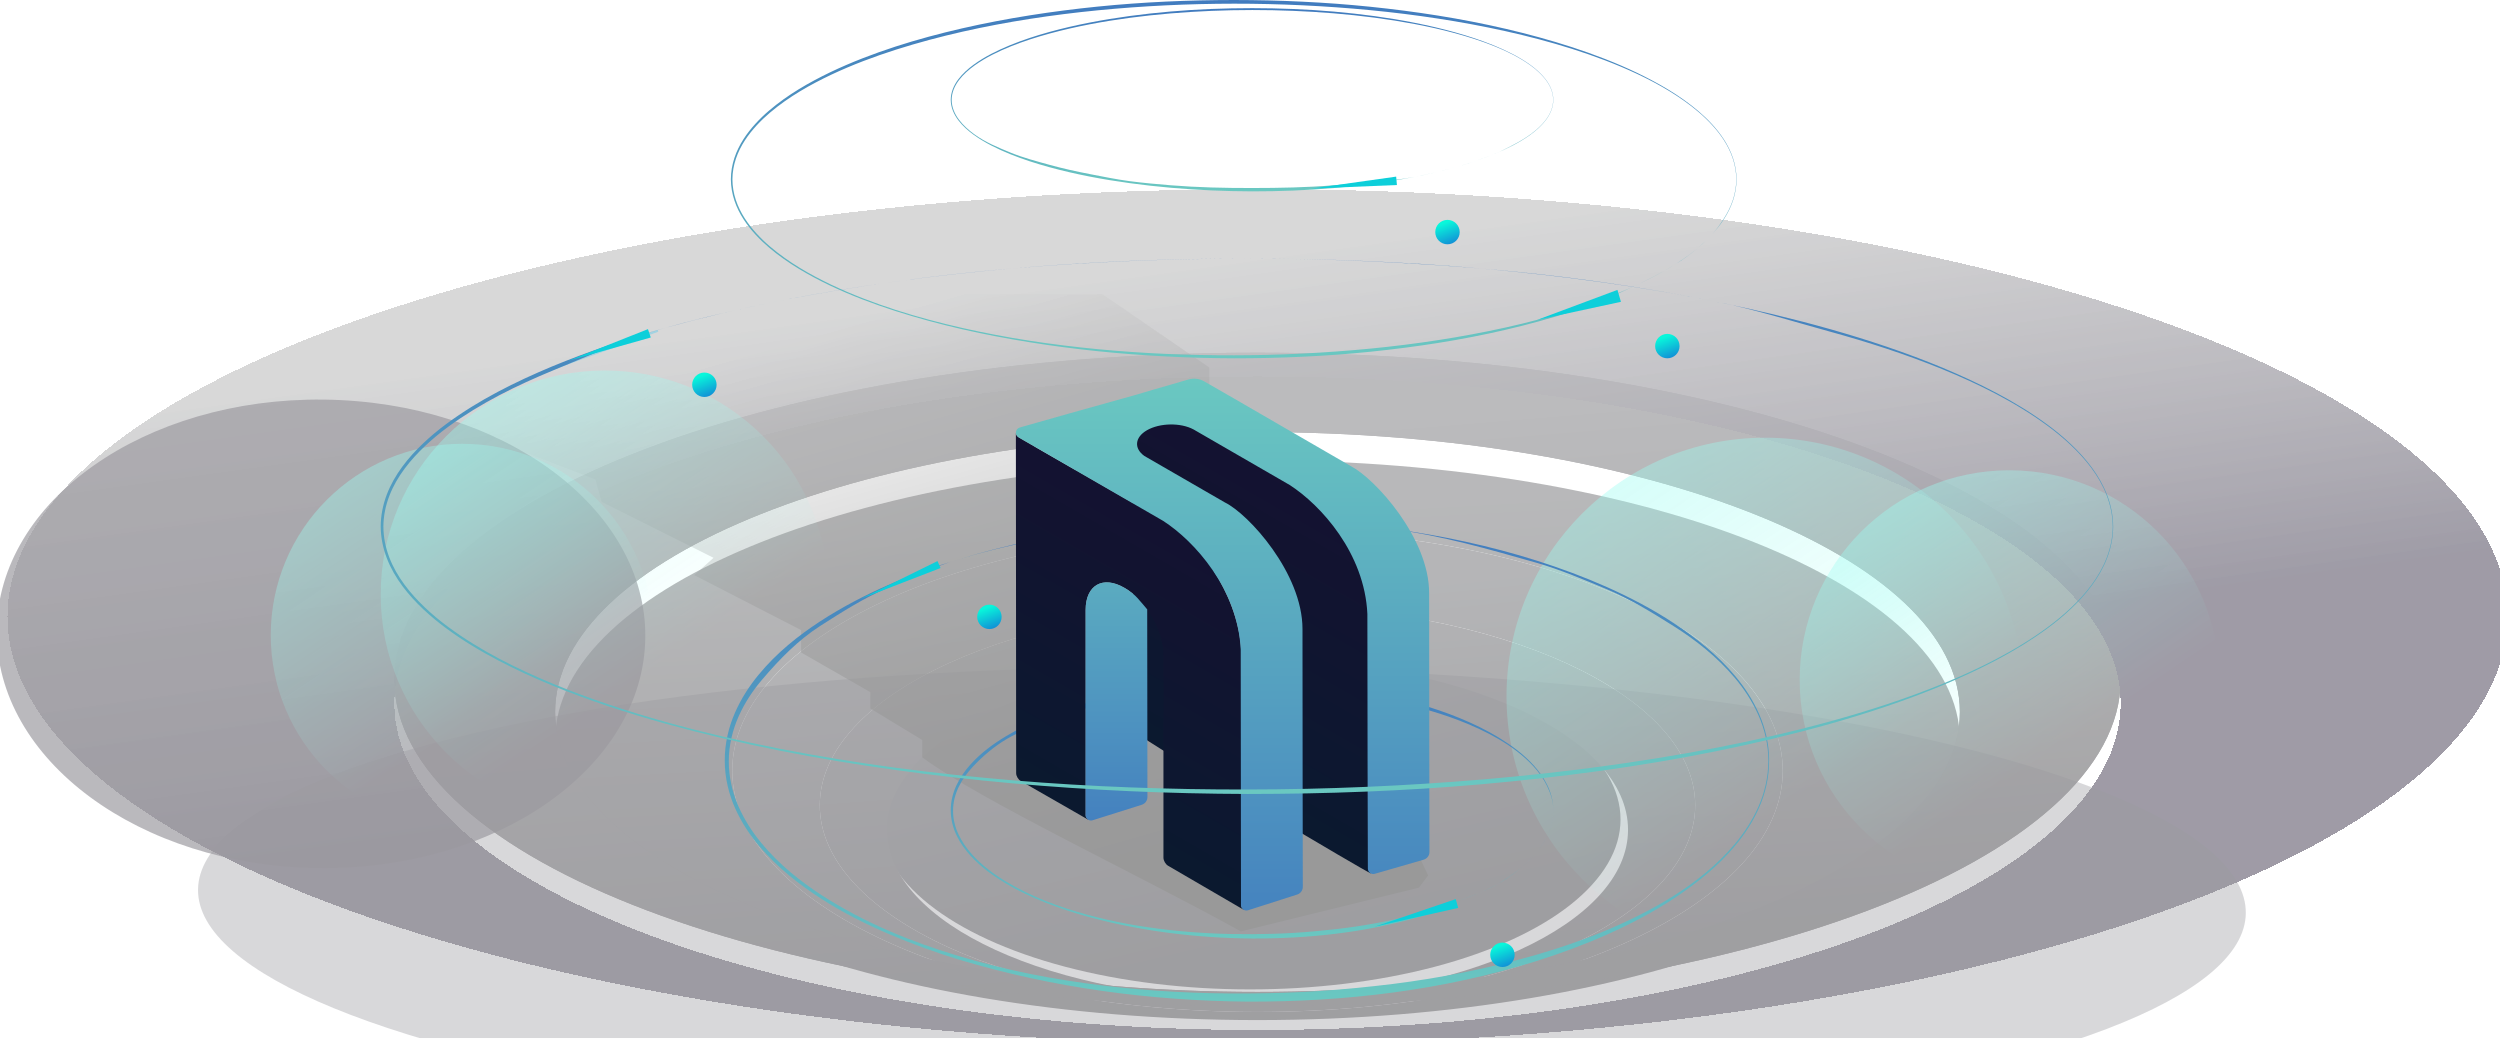 <svg width="840" height="349" viewBox="0 0 840 349" fill="none" xmlns="http://www.w3.org/2000/svg">
<g clip-path="url(#clip0_3514_1811)">
<g opacity="0.4">
<ellipse cx="420" cy="275.326" rx="124.495" ry="57.117" fill="url(#paint0_linear_3514_1811)"/>
<g filter="url(#filter0_d_3514_1811)">
<path fill-rule="evenodd" clip-rule="evenodd" d="M420 334.495C501.224 334.495 567.068 304.329 567.068 267.117C567.068 229.905 501.224 199.739 420 199.739C338.776 199.739 272.932 229.905 272.932 267.117C272.932 304.329 338.776 334.495 420 334.495ZM420 332.443C488.757 332.443 544.495 306.871 544.495 275.326C544.495 243.781 488.757 218.208 420 218.208C351.243 218.208 295.505 243.781 295.505 275.326C295.505 306.871 351.243 332.443 420 332.443Z" fill="url(#paint1_linear_3514_1811)"/>
</g>
<g filter="url(#filter1_d_3514_1811)">
<path fill-rule="evenodd" clip-rule="evenodd" d="M420 336.547C517.469 336.547 596.482 300.256 596.482 255.489C596.482 210.721 517.469 174.43 420 174.43C322.532 174.43 243.518 210.721 243.518 255.489C243.518 300.256 322.532 336.547 420 336.547ZM420 334.495C501.224 334.495 567.069 304.329 567.069 267.117C567.069 229.905 501.224 199.739 420 199.739C338.777 199.739 272.932 229.905 272.932 267.117C272.932 304.329 338.777 334.495 420 334.495Z" fill="url(#paint2_linear_3514_1811)"/>
</g>
<g filter="url(#filter2_d_3514_1811)">
<path fill-rule="evenodd" clip-rule="evenodd" d="M420 339.283C550.335 339.283 655.993 297.173 655.993 245.228C655.993 193.283 550.335 151.173 420 151.173C289.664 151.173 184.006 193.283 184.006 245.228C184.006 297.173 289.664 339.283 420 339.283ZM420 336.547C517.468 336.547 596.482 300.256 596.482 255.489C596.482 210.721 517.468 174.43 420 174.43C322.531 174.43 243.518 210.721 243.518 255.489C243.518 300.256 322.531 336.547 420 336.547Z" fill="url(#paint3_linear_3514_1811)"/>
</g>
<g filter="url(#filter3_d_3514_1811)">
<path fill-rule="evenodd" clip-rule="evenodd" d="M420 344.072C580.18 344.072 710.032 294.918 710.032 234.283C710.032 173.649 580.18 124.495 420 124.495C259.819 124.495 129.967 173.649 129.967 234.283C129.967 294.918 259.819 344.072 420 344.072ZM420 339.283C550.335 339.283 655.993 297.173 655.993 245.228C655.993 193.283 550.335 151.173 420 151.173C289.664 151.173 184.006 193.283 184.006 245.228C184.006 297.173 289.664 339.283 420 339.283Z" fill="url(#paint4_linear_3514_1811)"/>
<path fill-rule="evenodd" clip-rule="evenodd" d="M420 344.072C580.18 344.072 710.032 294.918 710.032 234.283C710.032 173.649 580.18 124.495 420 124.495C259.819 124.495 129.967 173.649 129.967 234.283C129.967 294.918 259.819 344.072 420 344.072ZM420 339.283C550.335 339.283 655.993 297.173 655.993 245.228C655.993 193.283 550.335 151.173 420 151.173C289.664 151.173 184.006 193.283 184.006 245.228C184.006 297.173 289.664 339.283 420 339.283Z" fill="url(#paint5_linear_3514_1811)"/>
</g>
<g filter="url(#filter4_d_3514_1811)">
<path fill-rule="evenodd" clip-rule="evenodd" d="M420 348.86C651.96 348.86 840 284.546 840 205.212C840 125.877 651.96 61.563 420 61.563C188.04 61.563 0 125.877 0 205.212C0 284.546 188.04 348.86 420 348.86ZM420 344.072C580.181 344.072 710.033 294.918 710.033 234.283C710.033 173.649 580.181 124.495 420 124.495C259.819 124.495 129.967 173.649 129.967 234.283C129.967 294.918 259.819 344.072 420 344.072Z" fill="url(#paint6_linear_3514_1811)" shape-rendering="crispEdges"/>
</g>
<g filter="url(#filter5_f_3514_1811)">
<ellipse cx="410.565" cy="302.85" rx="344.049" ry="78.726" transform="rotate(0.663 410.565 302.85)" fill="#05000F" fill-opacity="0.38"/>
</g>
<g filter="url(#filter6_f_3514_1811)">
<ellipse cx="107.865" cy="212.981" rx="108.962" ry="78.726" transform="rotate(0.663 107.865 212.981)" fill="#05000F" fill-opacity="0.68"/>
</g>
<g filter="url(#filter7_f_3514_1811)">
<path d="M416.922 312.948C382.378 293.795 329.137 268.827 309.87 254.463V248.648L292.427 238.046V232.573L269.17 219.235V211.71L233.258 193.241L239.756 187.427L202.134 168.616L200.082 161.091L151.173 142.28L189.137 126.547L226.417 115.603L257.541 108.42L291.059 102.606L321.157 98.844H344.756H370.407L406.319 123.469V130.651L436.759 150.831V159.381L453.176 238.046L479.854 294.137L476.775 298.241L416.922 312.948Z" fill="url(#paint7_linear_3514_1811)"/>
</g>
<g filter="url(#filter8_f_3514_1811)">
<path d="M278.404 199.739C278.404 241.296 244.716 274.984 203.16 274.984C161.604 274.984 127.916 241.296 127.916 199.739C127.916 158.183 161.604 124.495 203.16 124.495C244.716 124.495 278.404 158.183 278.404 199.739Z" fill="url(#paint8_linear_3514_1811)"/>
</g>
<g filter="url(#filter9_f_3514_1811)">
<path d="M219.576 213.42C219.576 248.932 190.788 277.72 155.277 277.72C119.765 277.72 90.977 248.932 90.977 213.42C90.977 177.908 119.765 149.12 155.277 149.12C190.788 149.12 219.576 177.908 219.576 213.42Z" fill="url(#paint9_linear_3514_1811)"/>
</g>
<g filter="url(#filter10_f_3514_1811)">
<path d="M679.935 233.941C679.935 281.92 641.041 320.814 593.062 320.814C545.083 320.814 506.189 281.92 506.189 233.941C506.189 185.963 545.083 147.068 593.062 147.068C641.041 147.068 679.935 185.963 679.935 233.941Z" fill="url(#paint10_linear_3514_1811)"/>
</g>
<g filter="url(#filter11_f_3514_1811)">
<path d="M745.602 228.469C745.602 267.381 714.058 298.925 675.146 298.925C636.235 298.925 604.69 267.381 604.69 228.469C604.69 189.557 636.235 158.013 675.146 158.013C714.058 158.013 745.602 189.557 745.602 228.469Z" fill="url(#paint11_linear_3514_1811)"/>
</g>
<g filter="url(#filter12_f_3514_1811)">
<line x1="221.061" y1="111.136" x2="181.387" y2="125.501" stroke="#1491B6" stroke-width="0.684"/>
</g>
</g>
<path d="M521.917 272.336C521.936 275.278 521.182 278.172 519.98 280.687C518.778 283.215 517.194 285.428 515.439 287.375C511.918 291.288 507.801 294.235 503.594 296.834C499.367 299.408 494.759 300.787 490.294 302.628C485.824 304.463 481.483 306.73 476.899 308.073C458.542 313.376 439.651 315.383 420.842 315.341C402.027 315.182 383.194 312.915 364.828 307.831C360.243 306.534 355.697 305.013 351.213 303.249C346.734 301.474 342.312 299.432 338.061 296.911C333.825 294.377 329.694 291.436 326.121 287.553C324.341 285.612 322.724 283.398 321.484 280.853C320.244 278.32 319.452 275.366 319.447 272.342C319.418 269.317 320.186 266.34 321.408 263.772C322.629 261.191 324.232 258.936 326.002 256.959C329.551 252.988 333.682 249.987 337.928 247.418C346.462 242.322 355.559 238.943 364.737 236.332C383.141 231.195 402.023 229.147 420.842 229.153C425.55 229.165 430.258 229.295 434.962 229.585C439.666 229.857 444.364 230.284 449.044 230.893C458.409 232.107 467.735 233.888 476.903 236.575C481.488 237.919 486.029 239.463 490.499 241.298C494.964 243.139 499.367 245.246 503.598 247.827C507.806 250.425 511.923 253.378 515.443 257.291C517.199 259.238 518.783 261.457 519.985 263.979C521.187 266.494 521.941 269.388 521.922 272.33L521.917 272.336ZM521.922 272.246C521.922 269.34 521.015 266.583 519.813 264.109C518.611 261.623 517.027 259.439 515.276 257.527C511.756 253.692 507.663 250.739 503.427 248.276C499.186 245.808 494.773 243.814 490.299 242.085C485.824 240.363 481.273 238.943 476.693 237.723C467.525 235.32 458.242 233.639 448.911 232.58C439.58 231.532 430.211 230.97 420.842 230.988C411.473 230.994 402.104 231.568 392.778 232.657C383.456 233.758 374.168 235.457 365.033 237.966C360.468 239.227 355.936 240.701 351.475 242.441C347.02 244.193 342.474 245.826 338.257 248.306C334.059 250.798 330.137 254.083 326.65 257.865C324.914 259.753 323.349 261.895 322.166 264.328C320.983 266.749 320.239 269.519 320.229 272.342C320.206 275.165 320.921 277.959 322.085 280.415C323.249 282.877 324.799 285.061 326.526 286.991C328.248 288.932 330.152 290.625 332.122 292.181C334.106 293.714 336.167 295.093 338.276 296.354C346.729 301.373 355.788 304.717 364.933 307.239C369.512 308.499 374.13 309.553 378.767 310.417C383.408 311.263 388.069 311.938 392.739 312.465C402.08 313.512 411.463 313.945 420.837 313.885C425.526 313.862 430.211 313.726 434.89 313.436C439.57 313.151 444.245 312.713 448.911 312.193C458.242 311.115 467.525 309.411 476.693 307.002C481.273 305.777 485.819 304.35 490.294 302.628C494.764 300.9 499.348 299.302 503.594 296.834C507.83 294.371 511.918 291.211 515.439 287.375C517.189 285.458 518.807 283.112 520.009 280.626C521.211 278.152 521.922 275.242 521.917 272.336L521.922 272.246Z" fill="url(#paint12_linear_3514_1811)"/>
<path d="M594.421 255.655C594.454 261.188 593.148 266.632 591.065 271.363C588.981 276.117 586.236 280.281 583.194 283.943C577.092 291.302 569.957 296.846 562.665 301.734C555.34 306.576 547.709 310.54 539.971 314.002C532.224 317.453 524.345 320.348 516.4 322.875C484.586 332.85 451.846 336.624 419.247 336.546C386.64 336.245 353.999 331.982 322.169 322.418C314.224 319.98 306.345 317.119 298.573 313.802C290.81 310.462 283.146 306.621 275.78 301.878C268.438 297.114 261.278 291.581 255.086 284.277C252.002 280.626 249.199 276.462 247.05 271.675C244.9 266.91 243.528 261.355 243.519 255.666C243.47 249.977 244.801 244.377 246.917 239.546C249.034 234.692 251.812 230.45 254.879 226.732C261.03 219.262 268.19 213.617 275.548 208.786C290.339 199.2 306.105 192.844 322.012 187.934C353.908 178.271 386.632 174.419 419.247 174.43C427.407 174.452 435.568 174.697 443.719 175.243C451.871 175.755 460.015 176.556 468.125 177.703C484.355 179.985 500.518 183.336 516.408 188.391C524.353 190.918 532.224 193.823 539.971 197.275C547.709 200.737 555.34 204.7 562.674 209.554C569.966 214.441 577.101 219.997 583.202 227.355C586.245 231.018 588.989 235.193 591.073 239.935C593.156 244.667 594.463 250.111 594.429 255.644L594.421 255.655ZM594.173 255.655C594.173 250.189 592.859 244.834 590.775 240.18C588.692 235.505 585.947 231.397 582.913 227.801C576.811 220.587 569.718 215.031 562.376 210.4C555.026 205.758 547.726 201.28 539.971 198.029C532.216 194.79 524.345 191.43 516.408 189.137C500.518 184.617 484.297 179.874 468.125 177.881C451.954 175.911 435.485 177.848 419.247 177.881C403.01 177.892 386.57 175.833 370.407 177.881C354.252 179.952 337.844 183.214 322.012 187.934C314.1 190.305 305.629 194.414 297.899 197.687C290.177 200.983 282.857 205.677 275.548 210.342C268.273 215.029 262.047 221.321 256.003 228.435C252.994 231.987 250.282 236.017 248.232 240.592C246.182 245.146 244.892 250.356 244.875 255.666C244.834 260.976 246.074 266.231 248.091 270.851C250.109 275.483 252.796 279.591 255.789 283.22C258.773 286.871 262.072 290.055 265.486 292.983C268.926 295.867 272.497 298.461 276.152 300.832C290.802 310.273 306.502 316.563 322.351 321.305C330.288 323.676 338.291 325.658 346.327 327.284C354.371 328.875 362.449 330.145 370.543 331.135C386.731 333.106 402.993 333.919 419.239 333.807C427.366 333.763 435.485 333.507 443.595 332.961C451.706 332.427 459.808 331.603 467.894 330.623C484.065 328.597 500.154 325.391 516.044 320.86C523.981 318.555 531.86 315.872 539.615 312.633C547.362 309.382 555.01 305.619 562.368 300.977C569.709 296.345 576.803 290.779 582.904 283.565C585.939 279.958 588.683 275.85 590.767 271.174C592.85 266.521 594.165 261.155 594.157 255.688L594.173 255.655Z" fill="url(#paint13_linear_3514_1811)"/>
<g filter="url(#filter13_f_3514_1811)">
<path d="M289.167 201.226L315.001 188.517L316.024 190.853L289.167 201.226Z" fill="#0DCFDA"/>
</g>
<path d="M420.876 185.501C428.094 189.667 433.946 199.804 433.946 208.137V276.159C433.946 277.155 434.631 278.364 435.494 278.875C440.996 282.136 459.361 293 460.752 293.542C460.204 292.902 460.025 292.916 460.025 291.902C460.025 259.188 460.085 208.137 460.085 208.137C460.085 191.467 448.382 171.197 433.946 162.864L385.46 135.033C384.513 134.442 383.181 134.11 380.626 135.131L380.717 244.039C380.717 245.011 381.364 246.185 382.206 246.717C387.89 250.31 407.957 262.991 408.796 263.46C408.614 263.096 407.817 262.775 407.817 262.002V192.831C407.817 184.494 413.658 181.33 420.876 185.501Z" fill="url(#paint14_linear_3514_1811)"/>
<path d="M377.847 197.532C385.065 201.698 390.917 211.835 390.917 220.168V288.173C390.917 289.176 391.612 290.392 392.483 290.899C397.953 294.087 415.989 304.598 417.999 305.755C417.454 305.115 416.996 304.944 416.996 303.93C416.996 271.216 417.056 220.165 417.056 220.165C417.056 203.495 405.353 183.225 390.917 174.892L342.431 147.061C341.484 146.47 341.351 145.768 341.337 145.464C341.337 165.003 341.414 246.692 341.428 259.772C341.428 260.782 342.134 261.946 343.008 262.446C348.272 265.466 364.945 275.026 365.767 275.488C365.585 275.124 364.788 274.802 364.788 274.03V204.858C364.788 196.525 370.629 193.358 377.847 197.528V197.532Z" fill="url(#paint15_linear_3514_1811)"/>
<path d="M377.829 197.535C370.506 193.18 364.753 196.672 364.753 205.005V273.873C364.753 275.103 365.948 275.984 367.126 275.61L383.625 270.402C384.764 270.042 385.537 269.021 385.537 267.826C385.523 257.294 385.46 208.039 385.46 204.754C385.46 204.754 382.741 201.485 382.178 200.926C380.171 198.738 377.833 197.532 377.833 197.532L377.829 197.535Z" fill="url(#paint16_linear_3514_1811)"/>
<path d="M404.517 128.095C402.941 127.2 401.088 127 399.344 127.497C392.13 129.559 381.15 132.803 381.15 132.803L359.482 138.861C355.06 140.101 347.36 142.272 342.648 143.639C341.106 144.086 340.858 146.163 342.249 146.963L390.815 175.014C401.378 181.806 415.944 197.993 416.884 218.326C416.884 247.073 416.954 292.989 416.972 304.119C416.972 305.353 418.174 306.223 419.352 305.849L435.844 300.568C436.976 300.204 437.745 299.183 437.745 297.991C437.724 287.764 437.637 239.998 437.637 211.346C437.637 192.593 419.488 172.672 411.568 168.824C406.059 165.671 395.506 159.561 385.32 153.671C385.041 153.51 384.744 153.37 384.499 153.195C380.961 150.672 381.259 146.939 385.369 144.565C389.665 142.087 396.663 141.954 401.036 144.296C401.134 144.348 401.232 144.404 401.326 144.457C401.42 144.509 401.511 144.565 401.599 144.621C412.868 151.119 426.004 158.704 433.32 162.951C443.883 169.743 458.494 185.92 459.438 206.253C459.438 235.056 459.564 280.885 459.599 291.853C459.602 293.063 460.763 293.933 461.927 293.598L478.324 288.861C479.495 288.522 480.302 287.484 480.299 286.264C480.278 275.865 480.191 227.883 480.191 199.276C480.191 180.708 461.997 160.906 454.121 156.754C443.387 150.609 413.525 133.198 404.517 128.088V128.095Z" fill="url(#paint17_linear_3514_1811)"/>
<path d="M710.033 176.905C710.022 180.538 709.282 184.153 708.001 187.491C706.719 190.84 704.923 193.925 702.847 196.739C700.766 199.558 698.416 202.113 695.918 204.48C693.421 206.848 690.792 209.041 688.053 211.053C677.094 219.138 664.979 225.073 652.704 230.254C640.387 235.381 627.757 239.562 615.011 243.183C602.255 246.785 589.373 249.822 576.42 252.449C550.514 257.684 524.328 261.148 498.082 263.48C491.52 264.052 484.953 264.564 478.375 264.98C471.803 265.371 465.225 265.739 458.647 265.992C445.491 266.54 432.324 266.763 419.158 266.775C392.824 266.691 366.496 265.552 340.25 263.209C327.127 262.028 314.031 260.558 300.974 258.726C287.911 256.919 274.892 254.774 261.933 252.208C248.98 249.635 236.098 246.611 223.331 243.08C210.57 239.52 197.929 235.405 185.583 230.344C179.416 227.802 173.326 225.018 167.378 221.898C164.409 220.325 161.462 218.698 158.587 216.921C155.695 215.174 152.88 213.282 150.136 211.264C147.386 209.258 144.741 207.071 142.227 204.709C139.719 202.342 137.342 199.781 135.238 196.955C133.141 194.13 131.311 191.027 130.008 187.647C128.699 184.274 127.937 180.611 127.916 176.917C127.926 173.224 128.671 169.555 129.964 166.169C131.257 162.772 133.075 159.657 135.167 156.813C137.259 153.97 139.631 151.391 142.134 149.011C144.642 146.632 147.282 144.42 150.032 142.402C161.03 134.281 173.156 128.298 185.463 123.141C197.808 118.026 210.455 113.863 223.216 110.255C235.983 106.664 248.887 103.682 261.846 101.097C287.78 95.964 313.965 92.494 340.217 90.186C366.474 87.885 392.818 86.897 419.152 86.873C432.319 86.897 445.491 87.144 458.647 87.71C465.225 87.969 471.803 88.349 478.375 88.747C484.948 89.168 491.515 89.686 498.082 90.265C524.328 92.621 550.508 96.103 576.42 101.344C589.373 103.965 602.255 107.013 615.006 110.616C627.751 114.243 640.381 118.424 652.704 123.551C664.984 128.732 677.099 134.673 688.053 142.758C690.792 144.77 693.421 146.963 695.918 149.331C698.41 151.698 700.766 154.259 702.841 157.072C704.917 159.886 706.714 162.97 707.995 166.32C709.277 169.664 710.011 173.273 710.022 176.905H710.033ZM709.868 176.905C709.847 173.297 709.107 169.718 707.825 166.398C706.544 163.079 704.747 160.012 702.677 157.223C700.601 154.427 698.252 151.885 695.76 149.535C693.267 147.186 690.639 145.005 687.9 143.011C685.172 141.004 682.368 139.113 679.487 137.372C676.623 135.6 673.687 133.968 670.729 132.401C664.798 129.287 658.713 126.527 652.551 124.015C640.217 118.996 627.581 114.93 614.831 111.417C602.075 107.923 589.368 103.85 576.42 101.344C550.532 96.108 524.301 92.464 498.082 90.265C471.863 88.09 445.447 86.867 419.152 86.873C392.857 86.897 366.43 87.963 340.217 90.186C314.004 92.41 287.73 96.036 261.846 101.097C248.909 103.64 236.197 106.676 223.452 110.188C210.718 113.719 198.219 119.394 185.912 124.425C173.638 129.491 161.556 135.39 150.64 143.372C147.912 145.36 145.294 147.529 142.813 149.861C140.337 152.198 137.999 154.717 135.939 157.488C133.88 160.253 132.105 163.284 130.84 166.561C129.575 169.832 128.841 173.351 128.819 176.905C128.83 180.46 129.542 183.984 130.796 187.268C132.051 190.557 133.82 193.6 135.868 196.383C137.922 199.173 140.25 201.709 142.725 204.065C145.201 206.414 147.814 208.601 150.541 210.607C161.441 218.668 173.523 224.621 185.797 229.736C198.104 234.814 210.729 238.947 223.468 242.526C236.213 246.093 249.101 249.027 262.048 251.581C275.002 254.105 288.015 256.232 301.067 257.979C314.124 259.72 327.22 261.1 340.332 262.196C366.562 264.371 392.868 265.311 419.169 265.269C445.469 265.245 471.765 264.112 497.983 261.919C524.202 259.702 550.344 256.286 576.25 251.334C589.198 248.828 602.086 245.912 614.842 242.411C627.592 238.899 640.233 234.826 652.562 229.814C658.724 227.302 664.809 224.536 670.74 221.422C673.703 219.855 676.634 218.223 679.498 216.451C682.379 214.71 685.178 212.818 687.911 210.806C690.649 208.806 693.278 206.631 695.77 204.281C698.263 201.932 700.612 199.389 702.688 196.594C704.758 193.799 706.555 190.738 707.836 187.412C709.118 184.099 709.858 180.514 709.879 176.905H709.868Z" fill="url(#paint18_linear_3514_1811)"/>
<g filter="url(#filter14_f_3514_1811)">
<path d="M190.943 121.22L217.709 110.587L218.661 113.396L190.943 121.22Z" fill="#0DCFDA"/>
</g>
<g filter="url(#filter15_f_3514_1811)">
<path d="M461.853 311.369L489.123 302.094L489.958 305.062L461.853 311.369Z" fill="#0DCFDA"/>
</g>
<path d="M583.485 60.25C583.479 62.681 583.05 65.1 582.306 67.334C581.562 69.575 580.519 71.639 579.314 73.522C578.106 75.409 576.742 77.118 575.292 78.703C573.842 80.287 572.316 81.755 570.726 83.102C564.364 88.512 557.274 92.225 550.124 95.656C542.973 99.087 535.724 102.18 528.326 104.603C520.921 107.014 513.443 109.046 505.924 110.803C490.885 114.307 475.685 116.625 460.449 118.186C456.64 118.569 452.828 118.911 449.01 119.189C445.194 119.451 441.376 119.697 437.557 119.867C429.921 120.234 422.277 120.383 414.634 120.391C399.347 120.334 384.064 119.572 368.828 118.004C361.211 117.214 353.609 116.23 346.029 115.005C338.446 113.795 330.889 112.36 323.366 110.642C315.847 108.921 308.369 106.897 300.958 104.534C293.55 102.151 286.212 99.398 279.046 96.011C275.466 94.31 271.93 92.447 268.477 90.359C266.754 89.306 265.044 88.218 263.374 87.028C261.696 85.859 260.061 84.593 258.469 83.243C256.873 81.9 255.337 80.437 253.878 78.856C252.421 77.272 251.042 75.558 249.821 73.667C248.603 71.776 247.541 69.7 246.784 67.438C246.024 65.181 245.583 62.729 245.57 60.258C245.576 57.786 246.009 55.331 246.759 53.065C247.509 50.791 248.565 48.707 249.779 46.804C250.994 44.901 252.371 43.176 253.824 41.583C255.28 39.99 256.812 38.511 258.408 37.16C264.792 31.726 271.832 27.722 278.976 24.271C286.142 20.848 293.483 18.062 300.891 15.647C308.302 13.244 315.793 11.248 323.315 9.519C338.37 6.084 353.571 3.762 368.809 2.217C384.051 0.677 399.344 0.016 414.631 0C422.274 0.016 429.921 0.181 437.557 0.56C441.376 0.734 445.194 0.988 449.01 1.254C452.825 1.536 456.637 1.883 460.449 2.27C475.685 3.846 490.882 6.177 505.924 9.684C513.443 11.438 520.921 13.478 528.323 15.889C535.721 18.316 543.053 21.114 550.206 24.545C557.335 28.012 564.367 31.988 570.726 37.398C572.316 38.745 573.842 40.212 575.292 41.797C576.738 43.381 578.106 45.095 579.311 46.977C580.516 48.86 581.558 50.925 582.302 53.166C583.046 55.404 583.472 57.819 583.479 60.25H583.485ZM583.39 60.25C583.377 57.835 582.948 55.44 582.204 53.219C581.46 50.997 580.417 48.945 579.215 47.078C578.01 45.208 576.646 43.506 575.2 41.934C573.753 40.361 572.227 38.902 570.637 37.568C569.054 36.225 567.426 34.959 565.754 33.794C564.091 32.608 562.387 31.516 560.67 30.468C557.227 28.383 553.694 26.537 550.117 24.855C542.957 21.497 535.623 18.776 528.221 16.425C520.816 14.087 513.335 12.139 505.819 10.462C490.78 7.148 475.605 4.882 460.385 3.411C445.166 1.955 429.901 1.234 414.637 1.238C399.373 1.254 384.109 1.976 368.892 3.463C353.679 4.963 338.503 7.241 323.478 10.628C315.968 12.329 308.5 14.317 301.101 16.667C293.709 19.03 286.38 21.763 279.236 25.13C272.111 28.52 265.098 32.467 258.761 37.809C257.178 39.14 255.658 40.591 254.218 42.151C252.781 43.716 251.423 45.401 250.228 47.256C249.032 49.106 248.002 51.134 247.268 53.327C246.533 55.517 246.107 57.871 246.094 60.25C246.101 62.629 246.514 64.987 247.242 67.184C247.97 69.386 248.997 71.422 250.186 73.284C251.379 75.151 252.73 76.848 254.167 78.425C255.604 79.997 257.121 81.461 258.704 82.803C265.031 88.198 272.045 92.181 279.17 95.604C286.314 99.003 293.642 101.768 301.037 104.163C308.436 106.55 315.917 108.513 323.433 110.223C330.952 111.912 338.507 113.335 346.083 114.505C353.663 115.67 361.265 116.593 368.876 117.327C384.102 118.782 399.373 119.411 414.64 119.383C429.908 119.367 445.172 118.609 460.392 117.141C475.612 115.658 490.787 113.372 505.825 110.058C513.341 108.38 520.822 106.429 528.227 104.087C535.629 101.736 542.967 99.011 550.124 95.656C553.701 93.975 557.253 92.201 560.697 90.116C562.417 89.068 564.275 88.018 565.938 86.833C567.611 85.668 569.14 84.448 570.726 83.102C572.316 81.763 573.845 80.275 575.292 78.703C576.738 77.131 578.017 75.296 579.222 73.425C580.423 71.555 581.466 69.507 582.21 67.281C582.954 65.064 583.383 62.665 583.396 60.25H583.39Z" fill="url(#paint19_linear_3514_1811)"/>
<path d="M521.922 33.546C521.918 34.789 521.661 36.026 521.215 37.168C520.769 38.314 520.144 39.37 519.422 40.333C518.699 41.298 517.881 42.172 517.013 42.982C516.144 43.792 515.229 44.543 514.277 45.231C510.465 47.998 506.251 50.029 501.982 51.802C497.697 53.556 493.304 54.987 488.871 56.226C484.434 57.459 479.953 58.498 475.448 59.397C466.437 61.189 457.329 62.374 448.2 63.172C445.918 63.368 443.633 63.543 441.345 63.685C439.059 63.819 436.771 63.945 434.483 64.032C429.907 64.219 425.328 64.296 420.748 64.3C411.588 64.271 402.431 63.881 393.302 63.079C388.737 62.675 384.182 62.172 379.64 61.545C375.097 60.927 370.569 60.193 366.061 59.315C361.556 58.434 357.075 57.399 352.634 56.191C348.196 54.973 343.799 53.565 339.505 51.833C337.36 50.963 335.241 50.01 333.172 48.942C332.14 48.404 331.115 47.847 330.115 47.239C329.109 46.641 328.13 45.994 327.175 45.303C326.219 44.617 325.299 43.868 324.424 43.06C323.552 42.25 322.725 41.374 321.993 40.407C321.264 39.44 320.627 38.378 320.174 37.222C319.719 36.067 319.454 34.814 319.446 33.55C319.45 32.286 319.709 31.03 320.159 29.872C320.608 28.709 321.241 27.643 321.969 26.67C322.696 25.697 323.521 24.814 324.392 24C325.264 23.186 326.183 22.429 327.139 21.738C330.964 18.959 335.182 16.912 339.463 15.147C343.757 13.397 348.156 11.972 352.594 10.737C357.035 9.509 361.523 8.488 366.031 7.604C375.051 5.847 384.159 4.66 393.29 3.87C402.423 3.082 411.586 2.744 420.746 2.736C425.326 2.744 429.907 2.829 434.483 3.023C436.771 3.111 439.059 3.241 441.345 3.377C443.631 3.522 445.916 3.699 448.2 3.897C457.329 4.703 466.435 5.895 475.448 7.688C479.953 8.585 484.434 9.628 488.869 10.861C493.302 12.102 497.695 13.533 501.982 15.287C506.253 17.061 510.467 19.093 514.277 21.86C515.229 22.549 516.144 23.299 517.013 24.109C517.879 24.92 518.698 25.796 519.421 26.759C520.143 27.721 520.767 28.777 521.213 29.923C521.659 31.068 521.914 32.303 521.918 33.546H521.922ZM521.865 33.546C521.857 32.311 521.6 31.086 521.154 29.95C520.708 28.814 520.083 27.765 519.363 26.81C518.641 25.854 517.824 24.984 516.957 24.18C516.09 23.375 515.176 22.629 514.224 21.947C513.275 21.26 512.299 20.613 511.297 20.017C510.301 19.411 509.28 18.852 508.251 18.316C506.188 17.25 504.071 16.306 501.928 15.446C497.638 13.729 493.243 12.337 488.808 11.135C484.371 9.94 479.889 8.944 475.385 8.086C466.374 6.391 457.281 5.233 448.162 4.48C439.042 3.736 429.896 3.367 420.75 3.369C411.604 3.377 402.457 3.746 393.34 4.507C384.224 5.274 375.131 6.439 366.128 8.171C361.628 9.041 357.153 10.057 352.72 11.259C348.291 12.467 343.9 13.865 339.619 15.586C335.35 17.32 331.147 19.339 327.35 22.07C326.402 22.751 325.491 23.493 324.628 24.291C323.767 25.091 322.954 25.953 322.237 26.901C321.521 27.847 320.904 28.884 320.464 30.006C320.024 31.125 319.768 32.329 319.761 33.546C319.764 34.762 320.012 35.968 320.448 37.092C320.885 38.217 321.5 39.259 322.212 40.211C322.927 41.166 323.736 42.034 324.598 42.84C325.459 43.644 326.367 44.392 327.316 45.079C331.107 47.837 335.35 49.553 339.619 51.303C343.9 53.041 348.289 54.182 352.72 55.407C357.153 56.628 361.624 57.611 366.128 58.485C370.633 59.349 375.101 60.282 379.64 60.879C384.182 61.475 388.741 61.872 393.302 62.248C402.425 62.992 411.6 63.186 420.748 63.172C429.896 63.164 439.08 62.998 448.2 62.248C457.319 61.489 466.437 61.092 475.448 59.397C479.951 58.539 484.434 57.424 488.871 56.226C493.306 55.024 497.693 53.517 501.982 51.802C504.125 50.942 506.192 49.845 508.255 48.779C509.286 48.243 510.305 47.685 511.301 47.078C512.303 46.483 513.277 45.835 514.227 45.147C515.18 44.462 516.094 43.718 516.961 42.914C517.828 42.11 518.645 41.24 519.367 40.283C520.087 39.327 520.712 38.279 521.158 37.141C521.604 36.007 521.861 34.781 521.869 33.546H521.865Z" fill="url(#paint20_linear_3514_1811)"/>
<g filter="url(#filter16_df_3514_1811)">
<circle cx="4.104" cy="4.104" r="4.104" transform="matrix(1 0 0 -1 216.84 115.603)" fill="url(#paint21_linear_3514_1811)"/>
</g>
<g filter="url(#filter17_df_3514_1811)">
<circle cx="4.104" cy="4.104" r="4.104" transform="matrix(1 0 0 -1 312.606 193.583)" fill="url(#paint22_linear_3514_1811)"/>
</g>
<g filter="url(#filter18_df_3514_1811)">
<circle cx="4.104" cy="4.104" r="4.104" transform="matrix(1 0 0 -1 484.984 307.134)" fill="url(#paint23_linear_3514_1811)"/>
</g>
<g filter="url(#filter19_df_3514_1811)">
<circle cx="4.104" cy="4.104" r="4.104" transform="matrix(1 0 0 -1 540.391 102.606)" fill="url(#paint24_linear_3514_1811)"/>
</g>
<g filter="url(#filter20_df_3514_1811)">
<circle cx="4.104" cy="4.104" r="4.104" transform="matrix(1 0 0 -1 466.515 64.3)" fill="url(#paint25_linear_3514_1811)"/>
</g>
<g filter="url(#filter21_f_3514_1811)">
<path d="M516.443 107.494L543.458 97.403L544.632 101.41L516.443 107.494Z" fill="#0DCFDA"/>
</g>
<g filter="url(#filter22_f_3514_1811)">
<path d="M440.591 63.357L469.108 59.345L469.364 62.165L440.591 63.357Z" fill="#0DCFDA"/>
</g>
</g>
<defs>
<filter id="filter0_d_3514_1811" x="263.48" y="191.232" width="318.078" height="158.697" filterUnits="userSpaceOnUse" color-interpolation-filters="sRGB">
<feFlood flood-opacity="0" result="BackgroundImageFix"/>
<feColorMatrix in="SourceAlpha" type="matrix" values="0 0 0 0 0 0 0 0 0 0 0 0 0 0 0 0 0 0 127 0" result="hardAlpha"/>
<feOffset dx="2.519" dy="3.464"/>
<feGaussianBlur stdDeviation="5.985"/>
<feComposite in2="hardAlpha" operator="out"/>
<feColorMatrix type="matrix" values="0 0 0 0 0 0 0 0 0 0 0 0 0 0 0 0 0 0 0.65 0"/>
<feBlend mode="normal" in2="BackgroundImageFix" result="effect1_dropShadow_3514_1811"/>
<feBlend mode="normal" in="SourceGraphic" in2="effect1_dropShadow_3514_1811" result="shape"/>
</filter>
<filter id="filter1_d_3514_1811" x="215.837" y="147.693" width="413.364" height="222.517" filterUnits="userSpaceOnUse" color-interpolation-filters="sRGB">
<feFlood flood-opacity="0" result="BackgroundImageFix"/>
<feColorMatrix in="SourceAlpha" type="matrix" values="0 0 0 0 0 0 0 0 0 0 0 0 0 0 0 0 0 0 127 0" result="hardAlpha"/>
<feOffset dx="2.519" dy="3.464"/>
<feGaussianBlur stdDeviation="15.1"/>
<feComposite in2="hardAlpha" operator="out"/>
<feColorMatrix type="matrix" values="0 0 0 0 0 0 0 0 0 0 0 0 0 0 0 0 0 0 0.65 0"/>
<feBlend mode="normal" in2="BackgroundImageFix" result="effect1_dropShadow_3514_1811"/>
<feBlend mode="normal" in="SourceGraphic" in2="effect1_dropShadow_3514_1811" result="shape"/>
</filter>
<filter id="filter2_d_3514_1811" x="178.043" y="146.154" width="488.951" height="205.075" filterUnits="userSpaceOnUse" color-interpolation-filters="sRGB">
<feFlood flood-opacity="0" result="BackgroundImageFix"/>
<feColorMatrix in="SourceAlpha" type="matrix" values="0 0 0 0 0 0 0 0 0 0 0 0 0 0 0 0 0 0 127 0" result="hardAlpha"/>
<feOffset dx="2.519" dy="3.464"/>
<feGaussianBlur stdDeviation="4.241"/>
<feComposite in2="hardAlpha" operator="out"/>
<feColorMatrix type="matrix" values="0 0 0 0 0 0 0 0 0 0 0 0 0 0 0 0 0 0 0.65 0"/>
<feBlend mode="normal" in2="BackgroundImageFix" result="effect1_dropShadow_3514_1811"/>
<feBlend mode="normal" in="SourceGraphic" in2="effect1_dropShadow_3514_1811" result="shape"/>
</filter>
<filter id="filter3_d_3514_1811" x="86.986" y="72.995" width="671.065" height="310.577" filterUnits="userSpaceOnUse" color-interpolation-filters="sRGB">
<feFlood flood-opacity="0" result="BackgroundImageFix"/>
<feColorMatrix in="SourceAlpha" type="matrix" values="0 0 0 0 0 0 0 0 0 0 0 0 0 0 0 0 0 0 127 0" result="hardAlpha"/>
<feOffset dx="2.519" dy="-6"/>
<feGaussianBlur stdDeviation="22.75"/>
<feComposite in2="hardAlpha" operator="out"/>
<feColorMatrix type="matrix" values="0 0 0 0 0 0 0 0 0 0 0 0 0 0 0 0 0 0 0.65 0"/>
<feBlend mode="normal" in2="BackgroundImageFix" result="effect1_dropShadow_3514_1811"/>
<feBlend mode="normal" in="SourceGraphic" in2="effect1_dropShadow_3514_1811" result="shape"/>
</filter>
<filter id="filter4_d_3514_1811" x="-64.981" y="-3.937" width="975" height="422.296" filterUnits="userSpaceOnUse" color-interpolation-filters="sRGB">
<feFlood flood-opacity="0" result="BackgroundImageFix"/>
<feColorMatrix in="SourceAlpha" type="matrix" values="0 0 0 0 0 0 0 0 0 0 0 0 0 0 0 0 0 0 127 0" result="hardAlpha"/>
<feOffset dx="2.519" dy="2"/>
<feGaussianBlur stdDeviation="33.75"/>
<feComposite in2="hardAlpha" operator="out"/>
<feColorMatrix type="matrix" values="0 0 0 0 0 0 0 0 0 0 0 0 0 0 0 0 0 0 0.65 0"/>
<feBlend mode="normal" in2="BackgroundImageFix" result="effect1_dropShadow_3514_1811"/>
<feBlend mode="normal" in="SourceGraphic" in2="effect1_dropShadow_3514_1811" result="shape"/>
</filter>
<filter id="filter5_f_3514_1811" x="28.138" y="185.627" width="764.853" height="234.447" filterUnits="userSpaceOnUse" color-interpolation-filters="sRGB">
<feFlood flood-opacity="0" result="BackgroundImageFix"/>
<feBlend mode="normal" in="SourceGraphic" in2="BackgroundImageFix" result="shape"/>
<feGaussianBlur stdDeviation="19.2" result="effect1_foregroundBlur_3514_1811"/>
</filter>
<filter id="filter6_f_3514_1811" x="-39.494" y="95.85" width="294.717" height="234.263" filterUnits="userSpaceOnUse" color-interpolation-filters="sRGB">
<feFlood flood-opacity="0" result="BackgroundImageFix"/>
<feBlend mode="normal" in="SourceGraphic" in2="BackgroundImageFix" result="shape"/>
<feGaussianBlur stdDeviation="19.2" result="effect1_foregroundBlur_3514_1811"/>
</filter>
<filter id="filter7_f_3514_1811" x="149.258" y="96.928" width="332.511" height="217.935" filterUnits="userSpaceOnUse" color-interpolation-filters="sRGB">
<feFlood flood-opacity="0" result="BackgroundImageFix"/>
<feBlend mode="normal" in="SourceGraphic" in2="BackgroundImageFix" result="shape"/>
<feGaussianBlur stdDeviation="0.958" result="effect1_foregroundBlur_3514_1811"/>
</filter>
<filter id="filter8_f_3514_1811" x="17.306" y="13.886" width="371.707" height="371.707" filterUnits="userSpaceOnUse" color-interpolation-filters="sRGB">
<feFlood flood-opacity="0" result="BackgroundImageFix"/>
<feBlend mode="normal" in="SourceGraphic" in2="BackgroundImageFix" result="shape"/>
<feGaussianBlur stdDeviation="55.305" result="effect1_foregroundBlur_3514_1811"/>
</filter>
<filter id="filter9_f_3514_1811" x="-19.632" y="38.511" width="349.817" height="349.818" filterUnits="userSpaceOnUse" color-interpolation-filters="sRGB">
<feFlood flood-opacity="0" result="BackgroundImageFix"/>
<feBlend mode="normal" in="SourceGraphic" in2="BackgroundImageFix" result="shape"/>
<feGaussianBlur stdDeviation="55.305" result="effect1_foregroundBlur_3514_1811"/>
</filter>
<filter id="filter10_f_3514_1811" x="395.58" y="36.459" width="394.964" height="394.964" filterUnits="userSpaceOnUse" color-interpolation-filters="sRGB">
<feFlood flood-opacity="0" result="BackgroundImageFix"/>
<feBlend mode="normal" in="SourceGraphic" in2="BackgroundImageFix" result="shape"/>
<feGaussianBlur stdDeviation="55.305" result="effect1_foregroundBlur_3514_1811"/>
</filter>
<filter id="filter11_f_3514_1811" x="494.081" y="47.404" width="362.13" height="362.13" filterUnits="userSpaceOnUse" color-interpolation-filters="sRGB">
<feFlood flood-opacity="0" result="BackgroundImageFix"/>
<feBlend mode="normal" in="SourceGraphic" in2="BackgroundImageFix" result="shape"/>
<feGaussianBlur stdDeviation="55.305" result="effect1_foregroundBlur_3514_1811"/>
</filter>
<filter id="filter12_f_3514_1811" x="171.557" y="101.101" width="59.334" height="34.435" filterUnits="userSpaceOnUse" color-interpolation-filters="sRGB">
<feFlood flood-opacity="0" result="BackgroundImageFix"/>
<feBlend mode="normal" in="SourceGraphic" in2="BackgroundImageFix" result="shape"/>
<feGaussianBlur stdDeviation="4.857" result="effect1_foregroundBlur_3514_1811"/>
</filter>
<filter id="filter13_f_3514_1811" x="288.073" y="187.423" width="29.046" height="14.898" filterUnits="userSpaceOnUse" color-interpolation-filters="sRGB">
<feFlood flood-opacity="0" result="BackgroundImageFix"/>
<feBlend mode="normal" in="SourceGraphic" in2="BackgroundImageFix" result="shape"/>
<feGaussianBlur stdDeviation="0.547" result="effect1_foregroundBlur_3514_1811"/>
</filter>
<filter id="filter14_f_3514_1811" x="189.849" y="109.492" width="29.906" height="12.822" filterUnits="userSpaceOnUse" color-interpolation-filters="sRGB">
<feFlood flood-opacity="0" result="BackgroundImageFix"/>
<feBlend mode="normal" in="SourceGraphic" in2="BackgroundImageFix" result="shape"/>
<feGaussianBlur stdDeviation="0.547" result="effect1_foregroundBlur_3514_1811"/>
</filter>
<filter id="filter15_f_3514_1811" x="460.759" y="301" width="30.293" height="11.463" filterUnits="userSpaceOnUse" color-interpolation-filters="sRGB">
<feFlood flood-opacity="0" result="BackgroundImageFix"/>
<feBlend mode="normal" in="SourceGraphic" in2="BackgroundImageFix" result="shape"/>
<feGaussianBlur stdDeviation="0.547" result="effect1_foregroundBlur_3514_1811"/>
</filter>
<filter id="filter16_df_3514_1811" x="199.055" y="91.661" width="75.244" height="75.244" filterUnits="userSpaceOnUse" color-interpolation-filters="sRGB">
<feFlood flood-opacity="0" result="BackgroundImageFix"/>
<feColorMatrix in="SourceAlpha" type="matrix" values="0 0 0 0 0 0 0 0 0 0 0 0 0 0 0 0 0 0 127 0" result="hardAlpha"/>
<feOffset dx="15.733" dy="17.785"/>
<feGaussianBlur stdDeviation="16.759"/>
<feComposite in2="hardAlpha" operator="out"/>
<feColorMatrix type="matrix" values="0 0 0 0 0 0 0 0 0 0 0 0 0 0 0 0 0 0 1 0"/>
<feBlend mode="normal" in2="BackgroundImageFix" result="effect1_dropShadow_3514_1811"/>
<feBlend mode="normal" in="SourceGraphic" in2="effect1_dropShadow_3514_1811" result="shape"/>
<feGaussianBlur stdDeviation="1.642" result="effect2_foregroundBlur_3514_1811"/>
</filter>
<filter id="filter17_df_3514_1811" x="294.821" y="169.642" width="75.244" height="75.244" filterUnits="userSpaceOnUse" color-interpolation-filters="sRGB">
<feFlood flood-opacity="0" result="BackgroundImageFix"/>
<feColorMatrix in="SourceAlpha" type="matrix" values="0 0 0 0 0 0 0 0 0 0 0 0 0 0 0 0 0 0 127 0" result="hardAlpha"/>
<feOffset dx="15.733" dy="17.785"/>
<feGaussianBlur stdDeviation="16.759"/>
<feComposite in2="hardAlpha" operator="out"/>
<feColorMatrix type="matrix" values="0 0 0 0 0 0 0 0 0 0 0 0 0 0 0 0 0 0 1 0"/>
<feBlend mode="normal" in2="BackgroundImageFix" result="effect1_dropShadow_3514_1811"/>
<feBlend mode="normal" in="SourceGraphic" in2="effect1_dropShadow_3514_1811" result="shape"/>
<feGaussianBlur stdDeviation="1.642" result="effect2_foregroundBlur_3514_1811"/>
</filter>
<filter id="filter18_df_3514_1811" x="467.199" y="283.192" width="75.244" height="75.244" filterUnits="userSpaceOnUse" color-interpolation-filters="sRGB">
<feFlood flood-opacity="0" result="BackgroundImageFix"/>
<feColorMatrix in="SourceAlpha" type="matrix" values="0 0 0 0 0 0 0 0 0 0 0 0 0 0 0 0 0 0 127 0" result="hardAlpha"/>
<feOffset dx="15.733" dy="17.785"/>
<feGaussianBlur stdDeviation="16.759"/>
<feComposite in2="hardAlpha" operator="out"/>
<feColorMatrix type="matrix" values="0 0 0 0 0 0 0 0 0 0 0 0 0 0 0 0 0 0 1 0"/>
<feBlend mode="normal" in2="BackgroundImageFix" result="effect1_dropShadow_3514_1811"/>
<feBlend mode="normal" in="SourceGraphic" in2="effect1_dropShadow_3514_1811" result="shape"/>
<feGaussianBlur stdDeviation="1.642" result="effect2_foregroundBlur_3514_1811"/>
</filter>
<filter id="filter19_df_3514_1811" x="522.606" y="78.664" width="75.244" height="75.244" filterUnits="userSpaceOnUse" color-interpolation-filters="sRGB">
<feFlood flood-opacity="0" result="BackgroundImageFix"/>
<feColorMatrix in="SourceAlpha" type="matrix" values="0 0 0 0 0 0 0 0 0 0 0 0 0 0 0 0 0 0 127 0" result="hardAlpha"/>
<feOffset dx="15.733" dy="17.785"/>
<feGaussianBlur stdDeviation="16.759"/>
<feComposite in2="hardAlpha" operator="out"/>
<feColorMatrix type="matrix" values="0 0 0 0 0 0 0 0 0 0 0 0 0 0 0 0 0 0 1 0"/>
<feBlend mode="normal" in2="BackgroundImageFix" result="effect1_dropShadow_3514_1811"/>
<feBlend mode="normal" in="SourceGraphic" in2="effect1_dropShadow_3514_1811" result="shape"/>
<feGaussianBlur stdDeviation="1.642" result="effect2_foregroundBlur_3514_1811"/>
</filter>
<filter id="filter20_df_3514_1811" x="448.73" y="40.358" width="75.244" height="75.244" filterUnits="userSpaceOnUse" color-interpolation-filters="sRGB">
<feFlood flood-opacity="0" result="BackgroundImageFix"/>
<feColorMatrix in="SourceAlpha" type="matrix" values="0 0 0 0 0 0 0 0 0 0 0 0 0 0 0 0 0 0 127 0" result="hardAlpha"/>
<feOffset dx="15.733" dy="17.785"/>
<feGaussianBlur stdDeviation="16.759"/>
<feComposite in2="hardAlpha" operator="out"/>
<feColorMatrix type="matrix" values="0 0 0 0 0 0 0 0 0 0 0 0 0 0 0 0 0 0 1 0"/>
<feBlend mode="normal" in2="BackgroundImageFix" result="effect1_dropShadow_3514_1811"/>
<feBlend mode="normal" in="SourceGraphic" in2="effect1_dropShadow_3514_1811" result="shape"/>
<feGaussianBlur stdDeviation="1.642" result="effect2_foregroundBlur_3514_1811"/>
</filter>
<filter id="filter21_f_3514_1811" x="514.391" y="95.351" width="32.293" height="14.195" filterUnits="userSpaceOnUse" color-interpolation-filters="sRGB">
<feFlood flood-opacity="0" result="BackgroundImageFix"/>
<feBlend mode="normal" in="SourceGraphic" in2="BackgroundImageFix" result="shape"/>
<feGaussianBlur stdDeviation="1.026" result="effect1_foregroundBlur_3514_1811"/>
</filter>
<filter id="filter22_f_3514_1811" x="438.539" y="57.293" width="32.877" height="8.117" filterUnits="userSpaceOnUse" color-interpolation-filters="sRGB">
<feFlood flood-opacity="0" result="BackgroundImageFix"/>
<feBlend mode="normal" in="SourceGraphic" in2="BackgroundImageFix" result="shape"/>
<feGaussianBlur stdDeviation="1.026" result="effect1_foregroundBlur_3514_1811"/>
</filter>
<linearGradient id="paint0_linear_3514_1811" x1="327.334" y1="229.548" x2="352.07" y2="332.647" gradientUnits="userSpaceOnUse">
<stop stop-color="#303138"/>
<stop offset="1" stop-color="#141418"/>
</linearGradient>
<linearGradient id="paint1_linear_3514_1811" x1="343.615" y1="215.139" x2="352.367" y2="329.839" gradientUnits="userSpaceOnUse">
<stop stop-color="#3D3E43"/>
<stop offset="1" stop-color="#17151A"/>
</linearGradient>
<linearGradient id="paint2_linear_3514_1811" x1="326.12" y1="204.809" x2="339.133" y2="334.494" gradientUnits="userSpaceOnUse">
<stop stop-color="#46474C"/>
<stop offset="1" stop-color="#17161A"/>
</linearGradient>
<linearGradient id="paint3_linear_3514_1811" x1="293.453" y1="176.14" x2="302.031" y2="331.095" gradientUnits="userSpaceOnUse">
<stop stop-color="#4D4E52"/>
<stop offset="1" stop-color="#17161A"/>
</linearGradient>
<linearGradient id="paint4_linear_3514_1811" x1="116.971" y1="57.117" x2="129.249" y2="338.562" gradientUnits="userSpaceOnUse">
<stop stop-color="#545459"/>
<stop offset="1" stop-color="#17161A"/>
</linearGradient>
<linearGradient id="paint5_linear_3514_1811" x1="265.717" y1="165.642" x2="280.289" y2="341.854" gradientUnits="userSpaceOnUse">
<stop stop-color="#545459"/>
<stop offset="1" stop-color="#17161A"/>
</linearGradient>
<linearGradient id="paint6_linear_3514_1811" x1="272.248" y1="105.342" x2="293.577" y2="258.22" gradientUnits="userSpaceOnUse">
<stop stop-color="#777879" stop-opacity="0.73"/>
<stop offset="1" stop-color="#0E0621"/>
</linearGradient>
<linearGradient id="paint7_linear_3514_1811" x1="345.098" y1="91.661" x2="402.215" y2="292.085" gradientUnits="userSpaceOnUse">
<stop stop-opacity="0"/>
<stop offset="1"/>
</linearGradient>
<linearGradient id="paint8_linear_3514_1811" x1="35.046" y1="37.049" x2="179.095" y2="251.597" gradientUnits="userSpaceOnUse">
<stop stop-color="#08F7DB"/>
<stop offset="1" stop-color="#08F7DB" stop-opacity="0"/>
</linearGradient>
<linearGradient id="paint9_linear_3514_1811" x1="11.616" y1="74.394" x2="134.712" y2="257.735" gradientUnits="userSpaceOnUse">
<stop stop-color="#08F7DB"/>
<stop offset="1" stop-color="#08F7DB" stop-opacity="0"/>
</linearGradient>
<linearGradient id="paint10_linear_3514_1811" x1="398.967" y1="46.108" x2="565.278" y2="293.813" gradientUnits="userSpaceOnUse">
<stop stop-color="#08F7DB"/>
<stop offset="1" stop-color="#08F7DB" stop-opacity="0"/>
</linearGradient>
<linearGradient id="paint11_linear_3514_1811" x1="517.731" y1="76.132" x2="652.613" y2="277.026" gradientUnits="userSpaceOnUse">
<stop stop-color="#08F7DB"/>
<stop offset="1" stop-color="#08F7DB" stop-opacity="0"/>
</linearGradient>
<linearGradient id="paint12_linear_3514_1811" x1="420.684" y1="315.495" x2="420.684" y2="229.177" gradientUnits="userSpaceOnUse">
<stop stop-color="#6AC8C1"/>
<stop offset="1" stop-color="#417BBF"/>
</linearGradient>
<linearGradient id="paint13_linear_3514_1811" x1="418.974" y1="336.835" x2="418.974" y2="174.474" gradientUnits="userSpaceOnUse">
<stop stop-color="#6AC8C1"/>
<stop offset="1" stop-color="#417BBF"/>
</linearGradient>
<linearGradient id="paint14_linear_3514_1811" x1="459.204" y1="147.631" x2="382.248" y2="280.923" gradientUnits="userSpaceOnUse">
<stop stop-color="#161031"/>
<stop offset="1" stop-color="#081B2F"/>
</linearGradient>
<linearGradient id="paint15_linear_3514_1811" x1="417.86" y1="159.466" x2="340.33" y2="293.751" gradientUnits="userSpaceOnUse">
<stop stop-color="#161031"/>
<stop offset="1" stop-color="#081B2F"/>
</linearGradient>
<linearGradient id="paint16_linear_3514_1811" x1="375.145" y1="140.689" x2="375.145" y2="287.379" gradientUnits="userSpaceOnUse">
<stop stop-color="#6AC8C1"/>
<stop offset="1" stop-color="#417BBF"/>
</linearGradient>
<linearGradient id="paint17_linear_3514_1811" x1="410.82" y1="127.231" x2="410.82" y2="326.997" gradientUnits="userSpaceOnUse">
<stop stop-color="#6AC8C1"/>
<stop offset="1" stop-color="#417BBF"/>
</linearGradient>
<linearGradient id="paint18_linear_3514_1811" x1="418.977" y1="266.763" x2="418.977" y2="86.861" gradientUnits="userSpaceOnUse">
<stop stop-color="#6AC8C1"/>
<stop offset="1" stop-color="#417BBF"/>
</linearGradient>
<linearGradient id="paint19_linear_3514_1811" x1="414.529" y1="120.383" x2="414.529" y2="-0.008" gradientUnits="userSpaceOnUse">
<stop stop-color="#6AC8C1"/>
<stop offset="1" stop-color="#417BBF"/>
</linearGradient>
<linearGradient id="paint20_linear_3514_1811" x1="420.685" y1="64.296" x2="420.685" y2="2.732" gradientUnits="userSpaceOnUse">
<stop stop-color="#6AC8C1"/>
<stop offset="1" stop-color="#417BBF"/>
</linearGradient>
<linearGradient id="paint21_linear_3514_1811" x1="2.606" y1="6.971" x2="5.277" y2="-1.41454e-07" gradientUnits="userSpaceOnUse">
<stop stop-color="#08F7DB"/>
<stop offset="1" stop-color="#128FD6"/>
</linearGradient>
<linearGradient id="paint22_linear_3514_1811" x1="2.606" y1="6.971" x2="5.277" y2="-1.41454e-07" gradientUnits="userSpaceOnUse">
<stop stop-color="#08F7DB"/>
<stop offset="1" stop-color="#128FD6"/>
</linearGradient>
<linearGradient id="paint23_linear_3514_1811" x1="2.606" y1="6.971" x2="5.277" y2="-1.41454e-07" gradientUnits="userSpaceOnUse">
<stop stop-color="#08F7DB"/>
<stop offset="1" stop-color="#128FD6"/>
</linearGradient>
<linearGradient id="paint24_linear_3514_1811" x1="2.606" y1="6.971" x2="5.277" y2="-1.41454e-07" gradientUnits="userSpaceOnUse">
<stop stop-color="#08F7DB"/>
<stop offset="1" stop-color="#128FD6"/>
</linearGradient>
<linearGradient id="paint25_linear_3514_1811" x1="2.606" y1="6.971" x2="5.277" y2="-1.41454e-07" gradientUnits="userSpaceOnUse">
<stop stop-color="#08F7DB"/>
<stop offset="1" stop-color="#128FD6"/>
</linearGradient>
<clipPath id="clip0_3514_1811">
<rect width="840" height="348.86" fill="white"/>
</clipPath>
</defs>
</svg>
